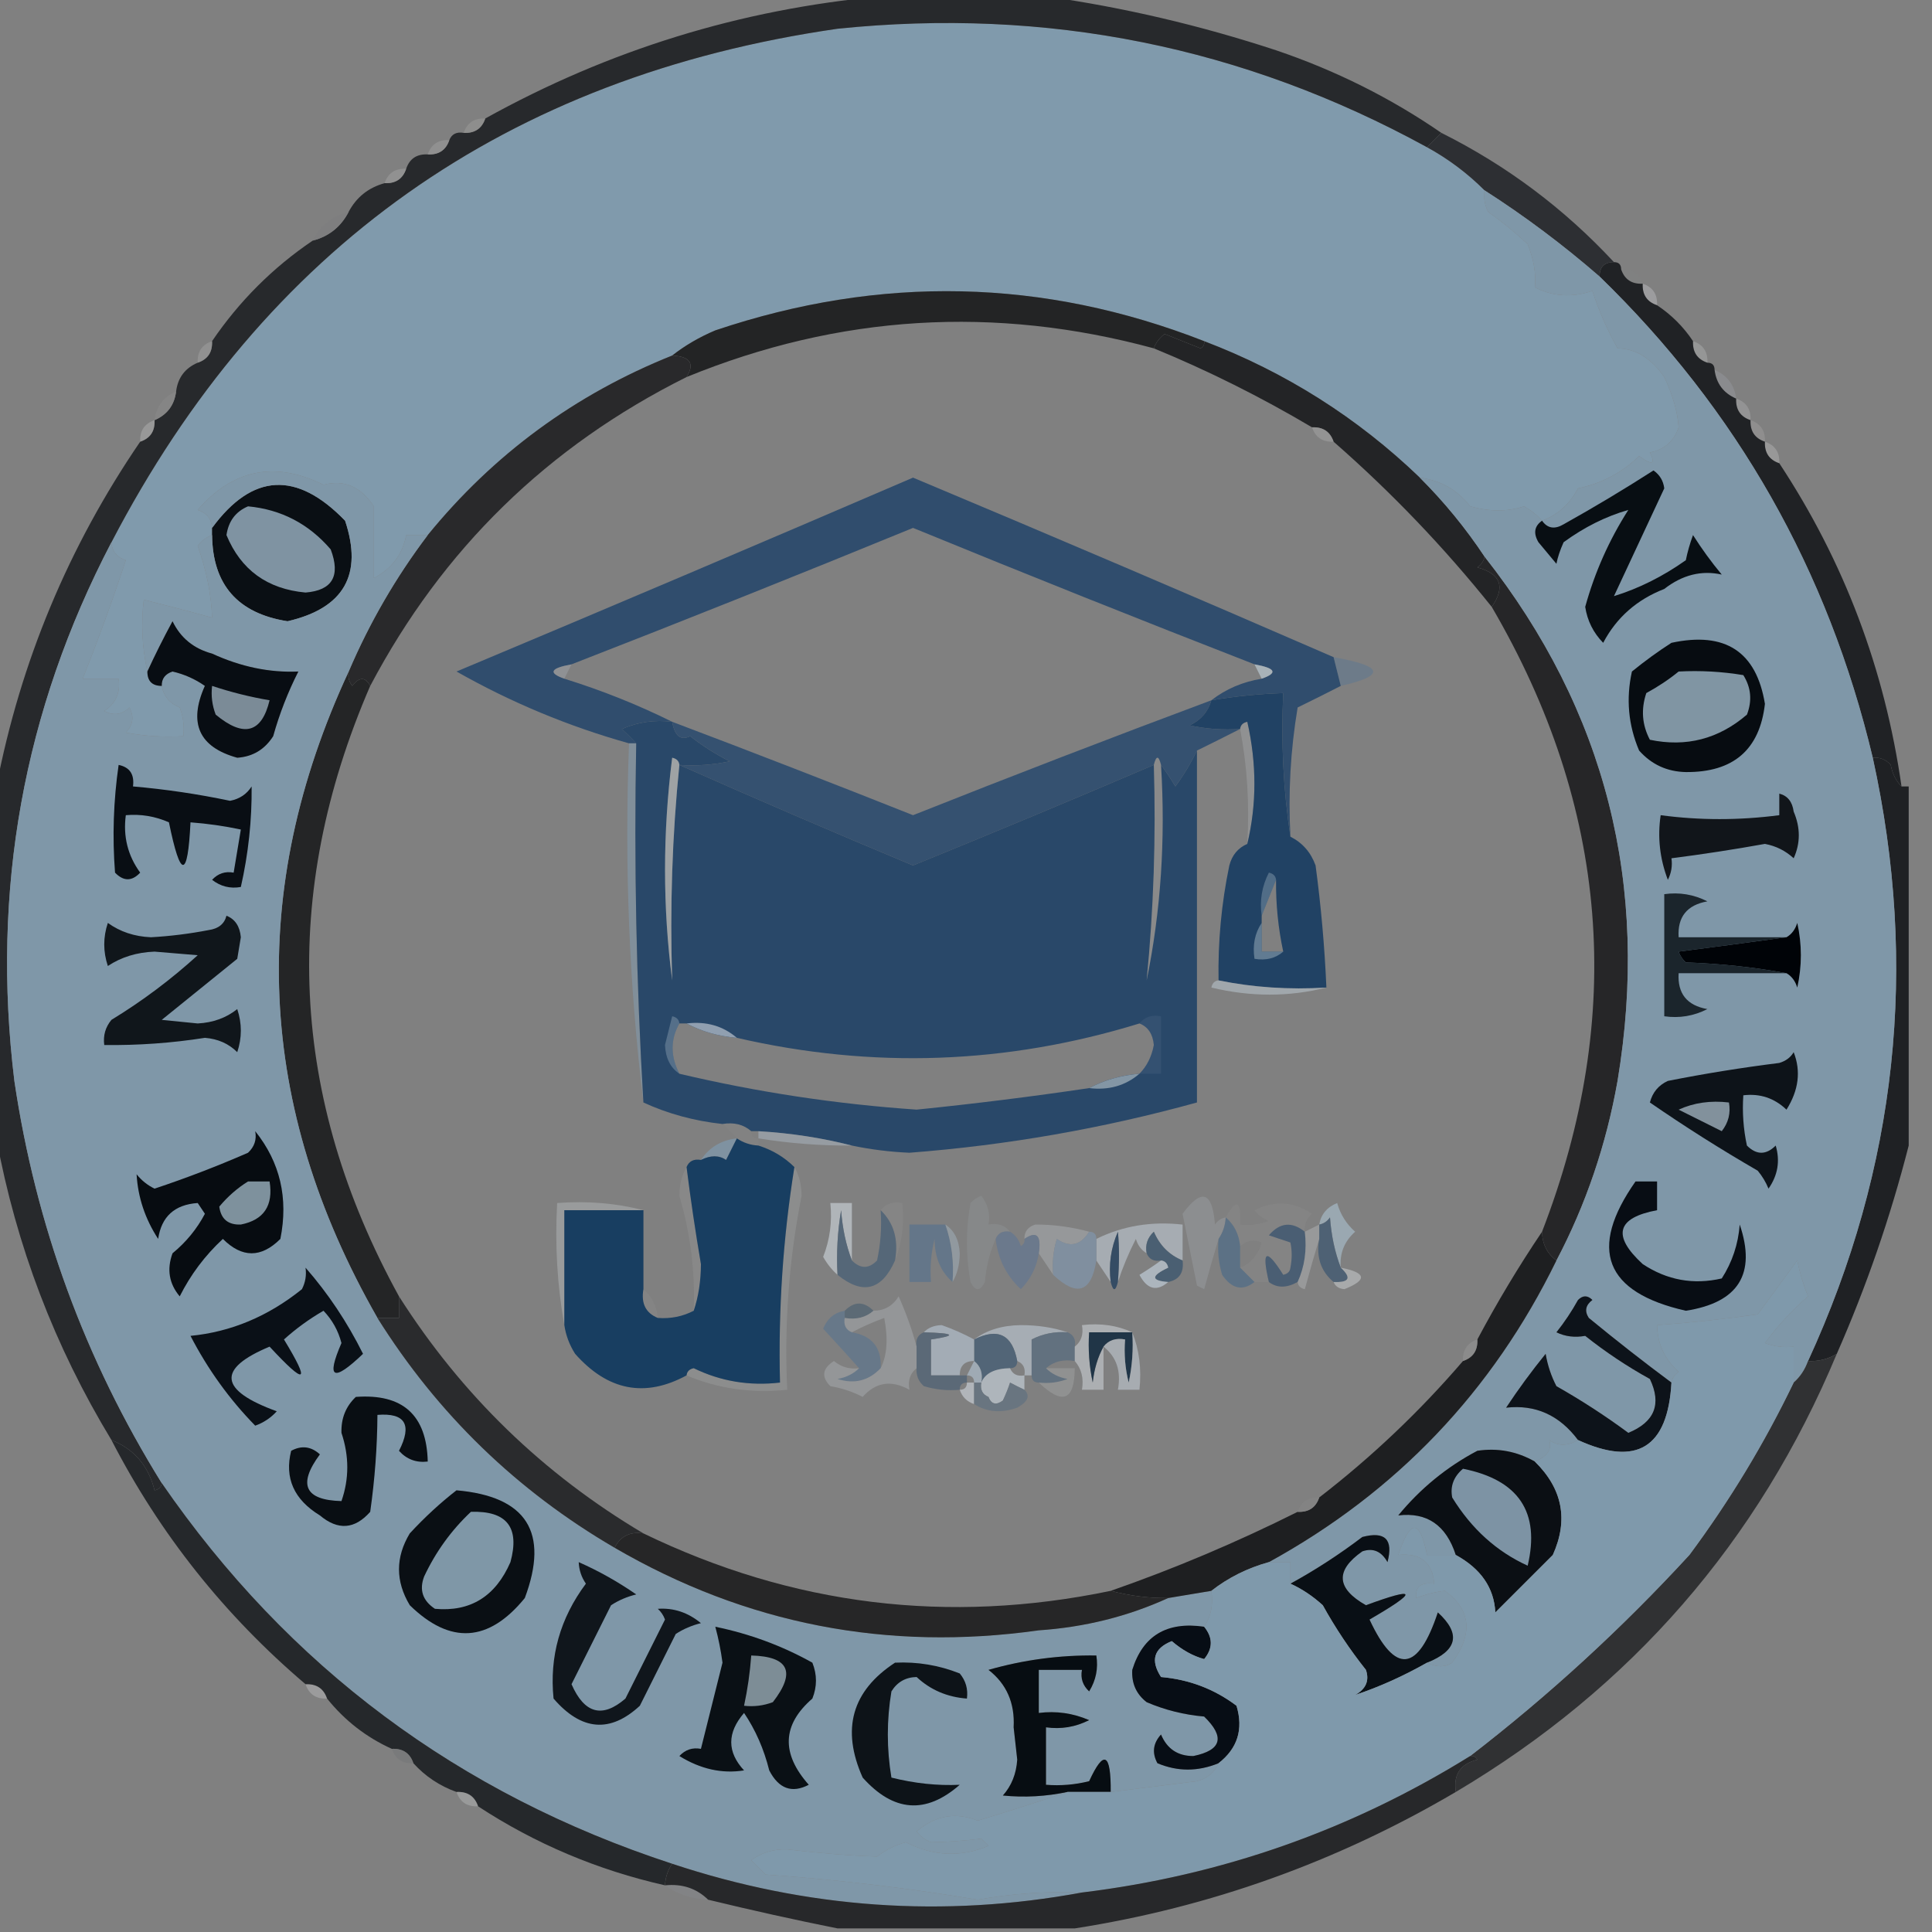 <svg width="50" height="50" viewBox="0 0 50 50" fill="none" xmlns="http://www.w3.org/2000/svg">
<rect x="0" y="0" width="50" height="50" fill="#808080" stroke="none"/>
<g id="favicon 1 1" clip-path="url(#clip0_372_9622)">
<g id="Group">
<path id="Vector" fill-rule="evenodd" clip-rule="evenodd" d="M36.931 3.81C37.48 4.111 37.976 4.482 38.42 4.926C38.392 5.121 38.423 5.307 38.513 5.483C38.877 5.741 39.218 6.02 39.536 6.32C39.695 6.716 39.757 7.088 39.722 7.435C40.188 7.676 40.684 7.707 41.211 7.528C41.376 8.038 41.593 8.533 41.862 9.015C42.333 9.023 42.736 9.271 43.071 9.758C43.291 10.223 43.415 10.657 43.443 11.059C43.323 11.419 43.075 11.636 42.699 11.71C42.855 12.02 42.762 12.051 42.42 11.803C41.981 12.232 41.453 12.511 40.838 12.639C40.624 13.048 40.314 13.327 39.908 13.476C39.783 13.333 39.628 13.209 39.443 13.104C39.018 13.244 38.553 13.244 38.048 13.104C37.719 12.679 37.285 12.431 36.745 12.361C35.132 10.81 33.271 9.633 31.164 8.829C27.007 7.203 22.79 7.11 18.512 8.55C18.098 8.725 17.726 8.942 17.396 9.201C14.882 10.208 12.773 11.757 11.07 13.848C10.884 13.848 10.698 13.848 10.512 13.848C10.419 14.345 10.14 14.717 9.675 14.963C9.675 14.343 9.675 13.724 9.675 13.104C9.333 12.59 8.899 12.404 8.372 12.546C7.116 11.925 6.031 12.142 5.116 13.197C5.35 13.274 5.474 13.429 5.489 13.662C5.489 13.724 5.489 13.786 5.489 13.848C5.342 13.9 5.218 13.993 5.116 14.126C5.343 14.761 5.467 15.38 5.489 15.985C4.922 15.828 4.333 15.674 3.721 15.52C3.647 16.148 3.678 16.767 3.814 17.379C3.814 17.627 3.938 17.751 4.186 17.751C4.233 18.015 4.388 18.201 4.651 18.309C4.743 18.549 4.774 18.797 4.744 19.052C4.244 19.082 3.748 19.052 3.256 18.959C3.445 18.764 3.476 18.547 3.349 18.309C3.154 18.498 2.937 18.529 2.698 18.401C2.997 18.206 3.121 17.928 3.07 17.565C2.76 17.565 2.45 17.565 2.14 17.565C2.541 16.559 2.913 15.537 3.256 14.498C3.022 14.421 2.898 14.266 2.884 14.034C6.851 6.41 13.115 1.98 21.675 0.744C27.097 0.185 32.182 1.207 36.931 3.81Z" fill="#809AAC"/>
</g>
<g id="Group_2">
<path id="Vector_2" fill-rule="evenodd" clip-rule="evenodd" d="M22.791 -0.093C24.218 -0.093 25.644 -0.093 27.07 -0.093C29.071 0.19 31.056 0.654 33.024 1.301C34.566 1.823 35.992 2.536 37.303 3.439C37.179 3.563 37.055 3.687 36.931 3.81C32.182 1.207 27.096 0.185 21.675 0.744C13.114 1.98 6.851 6.41 2.884 14.034C0.607 18.394 -0.23 23.041 0.372 27.974C0.927 31.715 2.199 35.184 4.186 38.383C4.175 38.484 4.113 38.546 4 38.569C3.841 37.935 3.469 37.501 2.884 37.268C1.413 34.842 0.42 32.239 -0.093 29.461C-0.093 26.425 -0.093 23.389 -0.093 20.353C0.533 17.12 1.773 14.146 3.628 11.431C3.889 11.343 4.013 11.158 4 10.874C4.328 10.732 4.514 10.484 4.558 10.13C4.602 9.776 4.788 9.528 5.116 9.387C5.378 9.299 5.502 9.113 5.488 8.829C6.192 7.794 7.06 6.926 8.093 6.227C8.511 6.119 8.821 5.871 9.023 5.483C9.224 5.104 9.534 4.856 9.954 4.74C10.238 4.753 10.424 4.629 10.512 4.368C10.6 4.107 10.786 3.983 11.07 3.996C11.354 4.01 11.54 3.886 11.628 3.625C11.692 3.469 11.816 3.407 12 3.439C12.284 3.452 12.47 3.328 12.558 3.067C15.751 1.294 19.162 0.241 22.791 -0.093Z" fill="#27292C"/>
</g>
<g id="Group_3">
<path id="Vector_3" opacity="0.898" fill-rule="evenodd" clip-rule="evenodd" d="M12.559 3.067C12.471 3.328 12.285 3.452 12.001 3.439C12.088 3.177 12.275 3.053 12.559 3.067Z" fill="#90908F"/>
</g>
<g id="Group_4">
<path id="Vector_4" opacity="0.882" fill-rule="evenodd" clip-rule="evenodd" d="M11.629 3.625C11.54 3.886 11.354 4.01 11.07 3.996C11.158 3.735 11.344 3.611 11.629 3.625Z" fill="#929292"/>
</g>
<g id="Group_5">
<path id="Vector_5" fill-rule="evenodd" clip-rule="evenodd" d="M37.303 3.439C38.993 4.283 40.481 5.398 41.769 6.784C41.52 6.784 41.396 6.908 41.396 7.156C40.453 6.337 39.461 5.593 38.42 4.926C37.976 4.482 37.48 4.111 36.931 3.81C37.055 3.687 37.179 3.563 37.303 3.439Z" fill="#2D2F33"/>
</g>
<g id="Group_6">
<path id="Vector_6" opacity="0.859" fill-rule="evenodd" clip-rule="evenodd" d="M10.512 4.368C10.424 4.629 10.238 4.753 9.954 4.74C10.042 4.478 10.228 4.354 10.512 4.368Z" fill="#949494"/>
</g>
<g id="Group_7">
<path id="Vector_7" opacity="0.941" fill-rule="evenodd" clip-rule="evenodd" d="M9.024 5.483C8.822 5.871 8.512 6.119 8.093 6.227C8.295 5.839 8.605 5.591 9.024 5.483Z" fill="#7D7D7F"/>
</g>
<g id="Group_8">
<path id="Vector_8" opacity="0.01" fill-rule="evenodd" clip-rule="evenodd" d="M41.955 6.97C42.239 6.957 42.425 7.081 42.513 7.342C42.229 7.356 42.043 7.232 41.955 6.97Z" fill="#C7C9CA"/>
</g>
<g id="Group_9">
<path id="Vector_9" fill-rule="evenodd" clip-rule="evenodd" d="M31.164 8.829C31.176 8.91 31.145 8.972 31.071 9.015C30.761 8.891 30.451 8.767 30.14 8.643C30.007 8.744 29.914 8.868 29.861 9.015C25.742 7.897 21.711 8.144 17.768 9.758C17.986 9.411 17.862 9.225 17.396 9.201C17.726 8.942 18.098 8.725 18.512 8.55C22.79 7.11 27.007 7.203 31.164 8.829Z" fill="#232425"/>
</g>
<g id="Group_10">
<path id="Vector_10" opacity="0.812" fill-rule="evenodd" clip-rule="evenodd" d="M42.513 7.342C42.774 7.43 42.898 7.616 42.885 7.9C42.623 7.812 42.499 7.626 42.513 7.342Z" fill="#A2A2A5"/>
</g>
<g id="Group_11">
<path id="Vector_11" opacity="0.847" fill-rule="evenodd" clip-rule="evenodd" d="M43.816 8.829C44.077 8.917 44.201 9.103 44.188 9.387C43.926 9.299 43.802 9.113 43.816 8.829Z" fill="#989A9A"/>
</g>
<g id="Group_12">
<path id="Vector_12" opacity="0.675" fill-rule="evenodd" clip-rule="evenodd" d="M5.488 8.829C5.502 9.113 5.378 9.299 5.116 9.387C5.103 9.103 5.227 8.917 5.488 8.829Z" fill="#999999"/>
</g>
<g id="Group_13">
<path id="Vector_13" opacity="0.804" fill-rule="evenodd" clip-rule="evenodd" d="M44.373 9.573C44.701 9.714 44.887 9.962 44.932 10.316C44.604 10.174 44.418 9.926 44.373 9.573Z" fill="#8D8E91"/>
</g>
<g id="Group_14">
<path id="Vector_14" fill-rule="evenodd" clip-rule="evenodd" d="M31.164 8.829C33.271 9.633 35.132 10.81 36.745 12.361C37.372 12.987 37.931 13.669 38.42 14.405C38.399 14.52 38.337 14.613 38.234 14.684C38.842 14.85 38.966 15.191 38.606 15.706C37.372 14.164 36.008 12.739 34.513 11.431C34.425 11.17 34.239 11.046 33.955 11.059C32.63 10.274 31.265 9.592 29.861 9.015C29.914 8.868 30.007 8.744 30.14 8.643C30.451 8.767 30.761 8.891 31.071 9.015C31.145 8.972 31.176 8.91 31.164 8.829Z" fill="#232426"/>
</g>
<g id="Group_15">
<path id="Vector_15" opacity="0.827" fill-rule="evenodd" clip-rule="evenodd" d="M4.558 10.13C4.514 10.484 4.328 10.732 4 10.874C4.044 10.52 4.23 10.272 4.558 10.13Z" fill="#868686"/>
</g>
<g id="Group_16">
<path id="Vector_16" opacity="0.639" fill-rule="evenodd" clip-rule="evenodd" d="M44.932 10.316C45.193 10.404 45.317 10.59 45.304 10.874C45.042 10.786 44.918 10.6 44.932 10.316Z" fill="#9F9EA0"/>
</g>
<g id="Group_17">
<path id="Vector_17" opacity="0.541" fill-rule="evenodd" clip-rule="evenodd" d="M4 10.874C4.014 11.158 3.89 11.343 3.628 11.431C3.614 11.148 3.738 10.962 4 10.874Z" fill="#ACACAC"/>
</g>
<g id="Group_18">
<path id="Vector_18" opacity="0.682" fill-rule="evenodd" clip-rule="evenodd" d="M33.955 11.059C34.239 11.046 34.425 11.17 34.513 11.431C34.229 11.445 34.043 11.321 33.955 11.059Z" fill="#9C9C9C"/>
</g>
<g id="Group_19">
<path id="Vector_19" opacity="0.671" fill-rule="evenodd" clip-rule="evenodd" d="M45.304 10.874C45.565 10.962 45.689 11.148 45.676 11.431C45.414 11.343 45.29 11.158 45.304 10.874Z" fill="#969595"/>
</g>
<g id="Group_20">
<path id="Vector_20" opacity="0.537" fill-rule="evenodd" clip-rule="evenodd" d="M45.676 11.431C45.937 11.519 46.062 11.705 46.048 11.989C45.786 11.901 45.662 11.715 45.676 11.431Z" fill="#ADADAD"/>
</g>
<g id="Group_21">
<path id="Vector_21" fill-rule="evenodd" clip-rule="evenodd" d="M17.396 9.201C17.862 9.225 17.986 9.411 17.768 9.758C14.176 11.55 11.447 14.214 9.582 17.751C9.454 17.514 9.299 17.514 9.117 17.751C9.03 17.64 8.999 17.517 9.024 17.379C9.563 16.116 10.245 14.939 11.07 13.848C12.773 11.757 14.882 10.208 17.396 9.201Z" fill="#29292B"/>
</g>
<g id="Group_22">
<path id="Vector_22" fill-rule="evenodd" clip-rule="evenodd" d="M5.489 13.848C5.489 13.786 5.489 13.724 5.489 13.662C6.531 12.243 7.678 12.181 8.931 13.476C9.397 14.873 8.901 15.74 7.442 16.078C6.154 15.876 5.502 15.132 5.489 13.848Z" fill="#0A0F14"/>
</g>
<g id="Group_23">
<path id="Vector_23" fill-rule="evenodd" clip-rule="evenodd" d="M6.419 13.104C7.277 13.185 7.99 13.556 8.559 14.219C8.818 14.907 8.601 15.279 7.907 15.335C6.916 15.244 6.234 14.748 5.861 13.848C5.914 13.486 6.1 13.239 6.419 13.104Z" fill="#7F93A2"/>
</g>
<g id="Group_24">
<path id="Vector_24" fill-rule="evenodd" clip-rule="evenodd" d="M41.769 6.784C41.893 6.784 41.955 6.846 41.955 6.97C42.043 7.232 42.229 7.356 42.513 7.342C42.499 7.626 42.623 7.812 42.885 7.9C43.257 8.147 43.567 8.457 43.815 8.829C43.802 9.113 43.926 9.299 44.187 9.387C44.311 9.387 44.373 9.449 44.373 9.573C44.418 9.927 44.604 10.174 44.931 10.316C44.918 10.6 45.042 10.786 45.304 10.874C45.29 11.158 45.414 11.343 45.676 11.431C45.662 11.715 45.786 11.901 46.048 11.989C47.721 14.524 48.776 17.312 49.211 20.353C49.068 20.211 48.975 20.026 48.932 19.796C48.807 19.656 48.652 19.594 48.467 19.61C47.312 14.761 44.956 10.61 41.397 7.156C41.397 6.908 41.521 6.784 41.769 6.784Z" fill="#202225"/>
</g>
<g id="Group_25">
<path id="Vector_25" fill-rule="evenodd" clip-rule="evenodd" d="M34.513 17.007C35.815 17.237 35.877 17.485 34.699 17.751C34.637 17.503 34.575 17.255 34.513 17.007Z" fill="#6D7B89"/>
</g>
<g id="Group_26">
<path id="Vector_26" fill-rule="evenodd" clip-rule="evenodd" d="M34.513 17.007C34.575 17.255 34.637 17.503 34.699 17.751C34.346 17.933 33.974 18.119 33.583 18.309C33.397 19.417 33.335 20.532 33.397 21.654C33.212 20.45 33.15 19.211 33.21 17.937C32.585 17.958 31.965 18.02 31.35 18.123C31.724 17.832 32.158 17.646 32.652 17.565C33.079 17.416 33.017 17.292 32.466 17.193C29.514 16.044 26.568 14.867 23.629 13.662C20.688 14.868 17.742 16.045 14.791 17.193C14.241 17.292 14.179 17.416 14.605 17.565C15.577 17.867 16.507 18.239 17.396 18.68C16.945 18.623 16.511 18.685 16.094 18.866C16.232 18.993 16.356 19.117 16.466 19.238C16.404 19.238 16.342 19.238 16.28 19.238C14.716 18.8 13.228 18.18 11.815 17.379C15.761 15.724 19.7 14.051 23.629 12.361C27.281 13.892 30.909 15.441 34.513 17.007Z" fill="#304D6D"/>
</g>
<g id="Group_27">
<path id="Vector_27" opacity="0.212" fill-rule="evenodd" clip-rule="evenodd" d="M14.791 17.193C14.729 17.317 14.667 17.441 14.605 17.565C14.178 17.416 14.24 17.292 14.791 17.193Z" fill="#C6D3DD"/>
</g>
<g id="Group_28">
<path id="Vector_28" opacity="0.6" fill-rule="evenodd" clip-rule="evenodd" d="M32.466 17.193C33.017 17.292 33.078 17.416 32.652 17.565C32.59 17.441 32.528 17.317 32.466 17.193Z" fill="#C3D3DD"/>
</g>
<g id="Group_29">
<path id="Vector_29" fill-rule="evenodd" clip-rule="evenodd" d="M38.42 14.405C41.556 18.391 42.704 22.914 41.862 27.974C41.57 29.625 41.042 31.174 40.281 32.621C40.038 32.441 39.913 32.193 39.908 31.877C42.072 26.282 41.638 20.892 38.606 15.706C38.966 15.191 38.842 14.85 38.234 14.684C38.337 14.613 38.399 14.52 38.42 14.405Z" fill="#262628"/>
</g>
<g id="Group_30">
<path id="Vector_30" opacity="0.147" fill-rule="evenodd" clip-rule="evenodd" d="M32.094 18.866C32.105 18.765 32.167 18.703 32.28 18.68C32.525 19.762 32.525 20.815 32.28 21.84C32.34 20.813 32.278 19.822 32.094 18.866Z" fill="#F3F4FC"/>
</g>
<g id="Group_31">
<path id="Vector_31" fill-rule="evenodd" clip-rule="evenodd" d="M9.023 17.379C8.999 17.517 9.03 17.64 9.116 17.751C9.298 17.514 9.453 17.514 9.581 17.751C7.249 23.137 7.497 28.403 10.326 33.55C10.326 33.736 10.326 33.922 10.326 34.108C10.14 34.108 9.954 34.108 9.768 34.108C6.635 28.631 6.387 23.055 9.023 17.379Z" fill="#242526"/>
</g>
<g id="Group_32">
<path id="Vector_32" fill-rule="evenodd" clip-rule="evenodd" d="M31.35 18.123C31.269 18.415 31.082 18.632 30.792 18.773C31.221 18.866 31.656 18.896 32.094 18.866C31.736 19.049 31.364 19.235 30.978 19.424C30.828 19.738 30.642 20.047 30.42 20.353C30.294 20.148 30.17 19.962 30.047 19.796C29.986 19.548 29.923 19.548 29.861 19.796C27.797 20.68 25.719 21.547 23.629 22.398C21.586 21.547 19.57 20.679 17.582 19.796C18.02 19.826 18.455 19.795 18.884 19.703C18.522 19.52 18.181 19.303 17.861 19.052C17.618 19.173 17.463 19.049 17.396 18.68C19.479 19.467 21.556 20.273 23.629 21.097C26.196 20.077 28.77 19.086 31.35 18.123Z" fill="#355170"/>
</g>
<g id="Group_33">
<path id="Vector_33" fill-rule="evenodd" clip-rule="evenodd" d="M48.467 19.61C48.652 19.594 48.807 19.656 48.932 19.796C48.975 20.025 49.068 20.211 49.211 20.353C49.273 20.353 49.335 20.353 49.397 20.353C49.397 23.451 49.397 26.549 49.397 29.647C48.925 31.494 48.305 33.291 47.536 35.037C47.311 35.174 47.063 35.236 46.792 35.223C49.097 30.21 49.655 25.005 48.467 19.61Z" fill="#1F2124"/>
</g>
<g id="Group_34">
<path id="Vector_34" fill-rule="evenodd" clip-rule="evenodd" d="M11.07 13.848C10.245 14.939 9.563 16.116 9.024 17.379C6.387 23.055 6.636 28.631 9.768 34.108C11.327 36.595 13.374 38.578 15.907 40.056C19.307 42.033 22.965 42.745 26.884 42.193C28.073 42.112 29.19 41.833 30.233 41.357C30.605 41.295 30.978 41.233 31.35 41.171C31.403 41.527 31.341 41.837 31.164 42.1C30.197 41.959 29.577 42.331 29.303 43.216C29.283 43.564 29.407 43.843 29.675 44.052C30.149 44.255 30.645 44.379 31.164 44.424C31.71 44.955 31.617 45.295 30.885 45.446C30.482 45.447 30.203 45.261 30.047 44.889C29.84 45.116 29.809 45.364 29.954 45.632C30.475 45.851 31.002 45.851 31.536 45.632C31.432 45.872 31.246 46.027 30.978 46.097C30.232 46.19 29.487 46.283 28.745 46.376C28.753 45.363 28.567 45.27 28.187 46.097C27.82 46.189 27.448 46.22 27.071 46.19C27.071 45.694 27.071 45.198 27.071 44.703C27.462 44.758 27.834 44.696 28.187 44.517C27.77 44.336 27.335 44.274 26.884 44.331C26.884 43.959 26.884 43.587 26.884 43.216C27.257 43.216 27.629 43.216 28.001 43.216C27.96 43.434 28.022 43.62 28.187 43.773C28.364 43.486 28.426 43.176 28.373 42.844C27.424 42.831 26.494 42.955 25.582 43.216C26.05 43.579 26.268 44.075 26.233 44.703C26.264 44.981 26.295 45.26 26.326 45.539C26.302 45.907 26.178 46.217 25.954 46.468C26.514 46.524 27.072 46.493 27.629 46.376C26.87 46.631 26.095 46.879 25.303 47.119C24.732 46.89 24.205 46.983 23.722 47.398C23.819 47.526 23.943 47.619 24.094 47.677C24.502 47.671 24.936 47.64 25.396 47.584C25.458 47.645 25.52 47.708 25.582 47.77C24.868 48.072 24.155 48.041 23.442 47.677C23.169 47.752 22.921 47.876 22.698 48.048C21.993 48.024 21.218 47.962 20.373 47.862C20.021 47.851 19.711 47.944 19.442 48.141C19.567 48.265 19.69 48.389 19.814 48.513C21.656 48.643 23.485 48.86 25.303 49.164C26.195 49.004 27.094 48.942 28.001 48.978C24.42 49.64 20.885 49.392 17.396 48.234C11.869 46.427 7.466 43.143 4.186 38.383C2.199 35.184 0.927 31.715 0.372 27.974C-0.23 23.041 0.607 18.394 2.884 14.034C2.898 14.266 3.022 14.421 3.256 14.498C2.913 15.537 2.541 16.559 2.14 17.565C2.45 17.565 2.76 17.565 3.07 17.565C3.121 17.928 2.997 18.206 2.698 18.401C2.937 18.529 3.154 18.498 3.349 18.308C3.476 18.547 3.445 18.764 3.256 18.959C3.748 19.052 4.244 19.082 4.744 19.052C4.773 18.797 4.742 18.549 4.651 18.308C4.388 18.201 4.233 18.015 4.186 17.751C4.181 17.566 4.274 17.442 4.465 17.379C4.769 17.449 5.049 17.573 5.302 17.751C4.871 18.717 5.15 19.336 6.14 19.61C6.54 19.583 6.85 19.397 7.07 19.052C7.232 18.473 7.449 17.915 7.721 17.379C6.977 17.412 6.232 17.257 5.489 16.915C5.013 16.787 4.672 16.508 4.465 16.078C4.228 16.516 4.011 16.95 3.814 17.379C3.678 16.767 3.647 16.148 3.721 15.52C4.333 15.674 4.922 15.828 5.489 15.985C5.467 15.38 5.343 14.761 5.116 14.126C5.218 13.993 5.342 13.9 5.489 13.848C5.502 15.132 6.153 15.876 7.442 16.078C8.901 15.74 9.397 14.873 8.931 13.476C7.678 12.181 6.531 12.243 5.489 13.662C5.474 13.429 5.35 13.274 5.116 13.197C6.031 12.142 7.116 11.925 8.372 12.546C8.899 12.404 9.333 12.59 9.675 13.104C9.675 13.724 9.675 14.343 9.675 14.963C10.14 14.717 10.419 14.345 10.512 13.848C10.698 13.848 10.884 13.848 11.07 13.848Z" fill="#7F97A8"/>
</g>
<g id="Group_35">
<path id="Vector_35" fill-rule="evenodd" clip-rule="evenodd" d="M3.07 19.796C3.358 19.855 3.482 20.041 3.442 20.353C4.285 20.426 5.122 20.55 5.954 20.725C6.2 20.677 6.386 20.553 6.512 20.353C6.521 21.227 6.428 22.094 6.233 22.955C5.958 23.004 5.71 22.942 5.489 22.77C5.642 22.605 5.828 22.543 6.047 22.584C6.109 22.212 6.171 21.84 6.233 21.468C5.804 21.377 5.37 21.315 4.93 21.282C4.859 22.751 4.672 22.751 4.372 21.282C4.017 21.125 3.645 21.063 3.256 21.097C3.183 21.648 3.307 22.143 3.628 22.584C3.414 22.812 3.197 22.812 2.977 22.584C2.905 21.652 2.936 20.723 3.07 19.796Z" fill="#090E14"/>
</g>
<g id="Group_36">
<path id="Vector_36" fill-rule="evenodd" clip-rule="evenodd" d="M4.186 17.751C3.938 17.751 3.814 17.627 3.814 17.379C4.011 16.95 4.228 16.517 4.465 16.078C4.672 16.508 5.013 16.787 5.488 16.915C6.232 17.257 6.976 17.412 7.721 17.379C7.449 17.915 7.232 18.473 7.07 19.052C6.85 19.397 6.54 19.583 6.14 19.61C5.15 19.336 4.87 18.717 5.302 17.751C5.048 17.573 4.769 17.449 4.465 17.379C4.274 17.442 4.181 17.566 4.186 17.751Z" fill="#080D13"/>
</g>
<g id="Group_37">
<path id="Vector_37" fill-rule="evenodd" clip-rule="evenodd" d="M5.489 17.751C5.975 17.913 6.471 18.037 6.977 18.123C6.773 18.973 6.307 19.096 5.582 18.494C5.49 18.254 5.459 18.006 5.489 17.751Z" fill="#7B8B97"/>
</g>
<g id="Group_38">
<path id="Vector_38" opacity="0.714" fill-rule="evenodd" clip-rule="evenodd" d="M16.279 19.238C16.341 19.238 16.403 19.238 16.465 19.238C16.406 22.35 16.468 25.448 16.651 28.532C16.282 25.502 16.158 22.404 16.279 19.238Z" fill="#8195A4"/>
</g>
<g id="Group_39">
<path id="Vector_39" fill-rule="evenodd" clip-rule="evenodd" d="M33.396 21.654C33.708 21.811 33.925 22.059 34.047 22.398C34.188 23.448 34.281 24.501 34.327 25.558C33.36 25.617 32.43 25.555 31.536 25.372C31.518 24.37 31.611 23.379 31.815 22.398C31.885 22.13 32.04 21.944 32.28 21.84C32.525 20.815 32.525 19.762 32.28 18.68C32.167 18.703 32.105 18.765 32.094 18.866C31.655 18.896 31.221 18.866 30.791 18.773C31.082 18.632 31.268 18.415 31.35 18.123C31.965 18.02 32.585 17.958 33.21 17.937C33.15 19.211 33.212 20.45 33.396 21.654ZM33.024 22.77C33.017 23.398 33.079 24.017 33.21 24.628C33.024 24.628 32.838 24.628 32.652 24.628C32.652 24.38 32.652 24.133 32.652 23.885C32.652 23.823 32.652 23.761 32.652 23.699C32.776 23.389 32.9 23.079 33.024 22.77Z" fill="#214264"/>
</g>
<g id="Group_40">
<path id="Vector_40" opacity="0.51" fill-rule="evenodd" clip-rule="evenodd" d="M32.652 23.885C32.652 24.133 32.652 24.381 32.652 24.628C32.838 24.628 33.024 24.628 33.21 24.628C33.011 24.802 32.764 24.864 32.466 24.814C32.413 24.458 32.475 24.148 32.652 23.885Z" fill="#A0B2BF"/>
</g>
<g id="Group_41">
<path id="Vector_41" opacity="0.259" fill-rule="evenodd" clip-rule="evenodd" d="M33.024 22.77C32.9 23.079 32.776 23.389 32.652 23.699C32.596 23.308 32.658 22.936 32.838 22.584C32.951 22.607 33.013 22.669 33.024 22.77Z" fill="#DFE8EE"/>
</g>
<g id="Group_42">
<path id="Vector_42" fill-rule="evenodd" clip-rule="evenodd" d="M5.861 23.699C6.083 23.786 6.207 23.972 6.233 24.256C6.202 24.442 6.171 24.628 6.14 24.814C5.489 25.341 4.838 25.867 4.186 26.394C4.496 26.425 4.807 26.456 5.117 26.487C5.515 26.466 5.856 26.342 6.14 26.115C6.264 26.487 6.264 26.859 6.14 27.23C5.92 27.01 5.641 26.886 5.303 26.859C4.439 26.995 3.571 27.056 2.698 27.045C2.666 26.799 2.728 26.582 2.884 26.394C3.681 25.908 4.425 25.35 5.117 24.721C4.745 24.69 4.372 24.659 4 24.628C3.542 24.645 3.139 24.769 2.791 25C2.667 24.628 2.667 24.256 2.791 23.885C3.107 24.114 3.479 24.238 3.907 24.256C4.408 24.228 4.904 24.166 5.396 24.071C5.652 24.036 5.807 23.912 5.861 23.699Z" fill="#10161B"/>
</g>
<g id="Group_43">
<path id="Vector_43" opacity="0.49" fill-rule="evenodd" clip-rule="evenodd" d="M31.536 25.372C32.43 25.555 33.36 25.617 34.326 25.558C33.363 25.802 32.37 25.802 31.35 25.558C31.373 25.445 31.435 25.383 31.536 25.372Z" fill="#C2D0DA"/>
</g>
<g id="Group_44">
<path id="Vector_44" fill-rule="evenodd" clip-rule="evenodd" d="M17.396 18.68C17.462 19.049 17.617 19.173 17.861 19.052C18.18 19.303 18.521 19.52 18.884 19.703C18.454 19.795 18.02 19.826 17.582 19.796C17.57 19.695 17.509 19.633 17.396 19.61C17.149 21.56 17.149 23.481 17.396 25.372C21.492 26.589 25.585 26.589 29.675 25.372C30.042 23.585 30.166 21.727 30.047 19.796C30.17 19.962 30.294 20.148 30.419 20.353C30.642 20.047 30.828 19.738 30.977 19.424C30.977 22.46 30.977 25.496 30.977 28.532C28.543 29.205 26.062 29.639 23.535 29.833C23.03 29.811 22.534 29.749 22.047 29.647C21.277 29.449 20.471 29.325 19.628 29.275C19.566 29.275 19.504 29.275 19.442 29.275C19.244 29.102 18.995 29.039 18.698 29.089C17.967 29.01 17.285 28.824 16.651 28.532C16.468 25.448 16.406 22.35 16.465 19.238C16.355 19.117 16.231 18.993 16.093 18.866C16.511 18.685 16.945 18.623 17.396 18.68ZM17.582 26.487C17.644 26.487 17.706 26.487 17.768 26.487C18.158 26.694 18.592 26.818 19.07 26.859C22.58 27.669 26.053 27.545 29.489 26.487C29.711 26.574 29.835 26.76 29.861 27.045C29.805 27.345 29.681 27.593 29.489 27.788C29.011 27.829 28.577 27.953 28.187 28.16C26.704 28.38 25.216 28.566 23.721 28.717C21.647 28.575 19.601 28.266 17.582 27.788C17.348 27.334 17.348 26.901 17.582 26.487ZM17.582 19.796C19.57 20.679 21.585 21.546 23.628 22.398C25.719 21.547 27.797 20.68 29.861 19.796C29.918 21.669 29.856 23.528 29.675 25.372C25.585 26.589 21.492 26.589 17.396 25.372C17.335 23.479 17.397 21.621 17.582 19.796Z" fill="#294869"/>
</g>
<g id="Group_45">
<path id="Vector_45" fill-rule="evenodd" clip-rule="evenodd" d="M17.768 26.487C18.276 26.426 18.71 26.55 19.07 26.859C18.593 26.818 18.159 26.694 17.768 26.487Z" fill="#909FB0"/>
</g>
<g id="Group_46">
<path id="Vector_46" opacity="0.356" fill-rule="evenodd" clip-rule="evenodd" d="M17.582 19.796C17.397 21.621 17.335 23.479 17.396 25.372C17.15 23.481 17.15 21.56 17.396 19.61C17.509 19.633 17.571 19.695 17.582 19.796Z" fill="#D7E0E8"/>
</g>
<g id="Group_47">
<path id="Vector_47" opacity="0.08" fill-rule="evenodd" clip-rule="evenodd" d="M30.047 19.796C30.167 21.727 30.043 23.585 29.675 25.372C29.857 23.528 29.919 21.669 29.861 19.796C29.923 19.548 29.985 19.548 30.047 19.796Z" fill="#FBFCFD"/>
</g>
<g id="Group_48">
<path id="Vector_48" opacity="0.057" fill-rule="evenodd" clip-rule="evenodd" d="M29.489 26.487C29.621 26.319 29.807 26.257 30.047 26.301C30.047 26.797 30.047 27.292 30.047 27.788C29.861 27.788 29.675 27.788 29.489 27.788C29.681 27.593 29.805 27.345 29.861 27.045C29.835 26.76 29.711 26.574 29.489 26.487Z" fill="#EDF2F6"/>
</g>
<g id="Group_49">
<path id="Vector_49" fill-rule="evenodd" clip-rule="evenodd" d="M38.42 4.926C39.462 5.593 40.454 6.337 41.397 7.156C44.956 10.61 47.312 14.761 48.467 19.61C49.655 25.005 49.097 30.21 46.792 35.223C46.712 35.448 46.588 35.634 46.42 35.781C46.42 35.471 46.42 35.161 46.42 34.851C46.165 34.88 45.916 34.849 45.676 34.758C46.003 34.316 46.375 33.913 46.792 33.55C46.671 33.25 46.578 32.94 46.513 32.621C46.172 33.086 45.831 33.55 45.49 34.015C44.624 34.139 43.755 34.231 42.885 34.294C42.894 34.777 43.08 35.18 43.443 35.502C43.34 35.573 43.278 35.666 43.257 35.781C42.54 35.249 41.827 34.691 41.118 34.108C41.003 33.931 41.034 33.777 41.211 33.643C41.087 33.519 40.963 33.519 40.839 33.643C40.676 33.938 40.49 34.217 40.281 34.48C40.507 34.59 40.755 34.621 41.025 34.572C41.551 34.99 42.109 35.362 42.699 35.688C43.008 36.338 42.822 36.802 42.141 37.082C41.546 36.642 40.926 36.24 40.281 35.874C40.145 35.614 40.052 35.335 40.001 35.037C39.638 35.485 39.296 35.95 38.978 36.431C39.738 36.345 40.358 36.624 40.839 37.268C40.571 37.428 40.322 37.428 40.094 37.268C40.171 37.506 40.047 37.692 39.722 37.825C39.255 37.56 38.759 37.467 38.234 37.547C37.444 37.963 36.761 38.521 36.187 39.219C36.931 39.13 37.427 39.471 37.676 40.242C37.428 40.242 37.179 40.242 36.931 40.242C36.745 39.306 36.496 39.306 36.187 40.242C36.762 40.185 37.072 40.433 37.118 40.985C36.772 40.943 36.617 41.067 36.652 41.357C36.913 41.255 37.161 41.193 37.397 41.171C38.067 41.66 38.129 42.279 37.583 43.03C37.399 43.154 37.182 43.154 36.931 43.03C37.722 42.715 37.815 42.281 37.211 41.729C36.697 43.279 36.108 43.341 35.443 41.914C36.714 41.177 36.683 41.053 35.35 41.543C34.583 41.109 34.552 40.644 35.257 40.149C35.535 40.054 35.752 40.147 35.908 40.428C36.063 39.839 35.846 39.622 35.257 39.777C34.663 40.228 34.043 40.631 33.397 40.985C33.397 40.799 33.397 40.613 33.397 40.428C33.211 40.428 33.024 40.428 32.838 40.428C36.144 38.612 38.625 36.01 40.281 32.621C41.042 31.174 41.57 29.625 41.862 27.974C42.704 22.914 41.556 18.391 38.42 14.405C37.931 13.669 37.373 12.987 36.745 12.361C37.285 12.431 37.719 12.679 38.048 13.104C38.553 13.244 39.018 13.244 39.443 13.104C39.628 13.209 39.783 13.333 39.908 13.476C40.314 13.327 40.624 13.048 40.839 12.639C41.454 12.511 41.981 12.232 42.42 11.803C42.762 12.051 42.855 12.02 42.699 11.71C43.075 11.636 43.323 11.419 43.443 11.059C43.415 10.657 43.291 10.223 43.071 9.758C42.736 9.271 42.333 9.023 41.862 9.015C41.593 8.533 41.376 8.038 41.211 7.528C40.685 7.707 40.188 7.676 39.722 7.435C39.757 7.088 39.695 6.716 39.536 6.32C39.218 6.02 38.877 5.741 38.513 5.483C38.423 5.307 38.392 5.121 38.42 4.926Z" fill="#7F97A8"/>
</g>
<g id="Group_50">
<path id="Vector_50" fill-rule="evenodd" clip-rule="evenodd" d="M46.234 24.256C45.331 24.38 44.401 24.504 43.443 24.628C43.482 24.737 43.544 24.83 43.629 24.907C44.532 24.939 45.4 25.032 46.234 25.186C45.303 25.186 44.373 25.186 43.443 25.186C43.41 25.712 43.658 26.022 44.187 26.115C43.834 26.295 43.462 26.357 43.071 26.301C43.071 25.248 43.071 24.195 43.071 23.141C43.462 23.086 43.834 23.148 44.187 23.327C43.658 23.421 43.41 23.731 43.443 24.256C44.373 24.256 45.303 24.256 46.234 24.256Z" fill="#1B252C"/>
</g>
<g id="Group_51">
<path id="Vector_51" fill-rule="evenodd" clip-rule="evenodd" d="M46.234 25.186C45.4 25.032 44.532 24.939 43.629 24.907C43.544 24.83 43.482 24.737 43.443 24.628C44.401 24.504 45.331 24.38 46.234 24.256C46.368 24.179 46.461 24.055 46.513 23.885C46.637 24.442 46.637 25 46.513 25.558C46.461 25.387 46.368 25.264 46.234 25.186Z" fill="#000307"/>
</g>
<g id="Group_52">
<path id="Vector_52" fill-rule="evenodd" clip-rule="evenodd" d="M46.048 20.539C46.261 20.593 46.386 20.748 46.42 21.004C46.597 21.419 46.597 21.822 46.42 22.212C46.211 22.018 45.963 21.894 45.676 21.84C44.871 21.985 44.064 22.109 43.257 22.212C43.285 22.407 43.254 22.593 43.164 22.77C42.955 22.223 42.893 21.665 42.978 21.097C43.987 21.232 45.01 21.232 46.048 21.097C46.048 20.911 46.048 20.725 46.048 20.539Z" fill="#11151A"/>
</g>
<g id="Group_53">
<path id="Vector_53" fill-rule="evenodd" clip-rule="evenodd" d="M43.257 16.636C44.648 16.336 45.455 16.863 45.676 18.216C45.541 19.403 44.859 19.991 43.629 19.981C43.144 19.971 42.74 19.785 42.42 19.424C42.14 18.766 42.078 18.084 42.234 17.379C42.571 17.105 42.912 16.857 43.257 16.636Z" fill="#070C11"/>
</g>
<g id="Group_54">
<path id="Vector_54" fill-rule="evenodd" clip-rule="evenodd" d="M43.443 17.379C44.005 17.349 44.563 17.38 45.117 17.472C45.318 17.793 45.349 18.134 45.211 18.494C44.477 19.125 43.639 19.342 42.699 19.145C42.496 18.761 42.465 18.359 42.606 17.937C42.913 17.77 43.192 17.584 43.443 17.379Z" fill="#8095A3"/>
</g>
<g id="Group_55">
<path id="Vector_55" fill-rule="evenodd" clip-rule="evenodd" d="M39.908 13.476C40.048 13.675 40.234 13.706 40.466 13.569C41.257 13.127 42.032 12.663 42.792 12.175C42.954 12.288 43.047 12.443 43.071 12.639C42.635 13.572 42.201 14.501 41.769 15.428C42.414 15.229 43.034 14.919 43.629 14.498C43.672 14.287 43.733 14.07 43.815 13.848C44.041 14.205 44.289 14.546 44.559 14.87C44.036 14.753 43.54 14.877 43.071 15.242C42.363 15.517 41.835 15.981 41.49 16.636C41.236 16.377 41.081 16.067 41.025 15.706C41.271 14.813 41.643 13.977 42.141 13.197C41.558 13.364 41 13.643 40.466 14.033C40.374 14.239 40.312 14.424 40.28 14.591C40.125 14.405 39.97 14.219 39.815 14.033C39.678 13.801 39.709 13.615 39.908 13.476Z" fill="#080E13"/>
</g>
<g id="Group_56">
<path id="Vector_56" opacity="0.243" fill-rule="evenodd" clip-rule="evenodd" d="M17.582 26.487C17.348 26.901 17.348 27.334 17.582 27.788C17.35 27.633 17.226 27.385 17.21 27.045C17.272 26.797 17.334 26.549 17.396 26.301C17.509 26.324 17.571 26.386 17.582 26.487Z" fill="#E0EAEF"/>
</g>
<g id="Group_57">
<path id="Vector_57" fill-rule="evenodd" clip-rule="evenodd" d="M29.489 27.788C29.129 28.097 28.695 28.221 28.187 28.16C28.578 27.953 29.012 27.829 29.489 27.788Z" fill="#8396A5"/>
</g>
<g id="Group_58">
<path id="Vector_58" fill-rule="evenodd" clip-rule="evenodd" d="M46.42 27.23C46.612 27.72 46.55 28.216 46.234 28.718C45.921 28.419 45.549 28.295 45.117 28.346C45.087 28.784 45.118 29.218 45.21 29.647C45.458 29.895 45.707 29.895 45.955 29.647C46.073 30.044 46.011 30.415 45.769 30.762C45.699 30.592 45.606 30.437 45.489 30.297C44.534 29.745 43.604 29.157 42.699 28.532C42.767 28.271 42.922 28.085 43.164 27.974C44.118 27.785 45.08 27.63 46.048 27.509C46.218 27.458 46.342 27.365 46.42 27.23Z" fill="#0D1319"/>
</g>
<g id="Group_59">
<path id="Vector_59" fill-rule="evenodd" clip-rule="evenodd" d="M43.443 28.718C43.835 28.538 44.269 28.476 44.745 28.532C44.794 28.806 44.732 29.054 44.559 29.275C44.182 29.087 43.81 28.901 43.443 28.718Z" fill="#82919C"/>
</g>
<g id="Group_60">
<path id="Vector_60" opacity="0.024" fill-rule="evenodd" clip-rule="evenodd" d="M18.698 29.089C18.996 29.04 19.244 29.102 19.442 29.275C19.442 29.399 19.504 29.461 19.628 29.461C19.628 29.523 19.628 29.585 19.628 29.647C19.422 29.636 19.236 29.574 19.07 29.461C18.946 29.337 18.822 29.213 18.698 29.089Z" fill="#E6ECEF"/>
</g>
<g id="Group_61">
<path id="Vector_61" opacity="0.486" fill-rule="evenodd" clip-rule="evenodd" d="M19.628 29.461C19.628 29.399 19.628 29.337 19.628 29.275C20.471 29.325 21.277 29.449 22.047 29.647C21.234 29.653 20.428 29.591 19.628 29.461Z" fill="#ADBAC5"/>
</g>
<g id="Group_62">
<path id="Vector_62" fill-rule="evenodd" clip-rule="evenodd" d="M19.07 29.461C18.98 29.642 18.887 29.828 18.791 30.019C18.608 29.894 18.391 29.894 18.14 30.019C18.356 29.693 18.666 29.507 19.07 29.461Z" fill="#7F92A1"/>
</g>
<g id="Group_63">
<path id="Vector_63" opacity="0.045" fill-rule="evenodd" clip-rule="evenodd" d="M22.791 31.32C22.923 31.152 23.11 31.09 23.35 31.134C23.407 31.67 23.345 32.166 23.164 32.621C23.259 32.084 23.135 31.65 22.791 31.32Z" fill="#F6F7F8"/>
</g>
<g id="Group_64">
<path id="Vector_64" fill-rule="evenodd" clip-rule="evenodd" d="M6.605 29.275C7.25 30.079 7.467 31.009 7.256 32.063C6.76 32.559 6.264 32.559 5.768 32.063C5.305 32.492 4.933 32.988 4.651 33.55C4.375 33.221 4.313 32.849 4.465 32.435C4.817 32.146 5.096 31.805 5.303 31.413C5.241 31.32 5.179 31.227 5.117 31.134C4.519 31.175 4.178 31.485 4.093 32.063C3.755 31.544 3.569 30.986 3.535 30.39C3.663 30.55 3.818 30.674 4 30.762C4.821 30.489 5.627 30.179 6.419 29.833C6.584 29.679 6.646 29.494 6.605 29.275Z" fill="#070C11"/>
</g>
<g id="Group_65">
<path id="Vector_65" fill-rule="evenodd" clip-rule="evenodd" d="M6.419 30.576C6.605 30.576 6.791 30.576 6.977 30.576C7.077 31.202 6.829 31.573 6.233 31.691C5.904 31.704 5.718 31.549 5.675 31.227C5.895 30.964 6.143 30.747 6.419 30.576Z" fill="#7E919D"/>
</g>
<g id="Group_66">
<path id="Vector_66" opacity="0.076" fill-rule="evenodd" clip-rule="evenodd" d="M17.768 30.204C17.873 31.04 17.997 31.876 18.14 32.714C18.14 33.153 18.077 33.555 17.954 33.922C17.992 32.911 17.868 31.92 17.582 30.948C17.584 30.661 17.646 30.413 17.768 30.204Z" fill="#EEF2F5"/>
</g>
<g id="Group_67">
<path id="Vector_67" opacity="0.259" fill-rule="evenodd" clip-rule="evenodd" d="M16.652 31.32C15.97 31.32 15.287 31.32 14.605 31.32C14.605 32.311 14.605 33.302 14.605 34.294C14.421 33.276 14.359 32.223 14.419 31.134C15.201 31.075 15.945 31.137 16.652 31.32Z" fill="#E0E7ED"/>
</g>
<g id="Group_68">
<path id="Vector_68" opacity="0.145" fill-rule="evenodd" clip-rule="evenodd" d="M26.14 31.877C25.956 31.845 25.832 31.907 25.768 32.063C25.618 32.396 25.525 32.768 25.489 33.178C25.365 33.426 25.241 33.426 25.117 33.178C24.993 32.497 24.993 31.816 25.117 31.134C25.194 31.049 25.287 30.987 25.396 30.948C25.569 31.169 25.631 31.417 25.582 31.692C25.822 31.647 26.008 31.709 26.14 31.877Z" fill="#B2BAC2"/>
</g>
<g id="Group_69">
<path id="Vector_69" opacity="0.231" fill-rule="evenodd" clip-rule="evenodd" d="M31.722 31.506C31.711 31.712 31.649 31.898 31.536 32.063C31.412 32.472 31.288 32.905 31.164 33.364C31.102 33.333 31.04 33.302 30.978 33.271C30.854 32.652 30.73 32.032 30.605 31.413C31.098 30.742 31.377 30.834 31.443 31.691C31.514 31.588 31.607 31.526 31.722 31.506Z" fill="#B8C0C8"/>
</g>
<g id="Group_70">
<path id="Vector_70" opacity="0.949" fill-rule="evenodd" clip-rule="evenodd" d="M34.699 32.807C34.547 32.411 34.454 31.977 34.42 31.506C34.348 31.609 34.255 31.671 34.141 31.691C34.187 31.427 34.342 31.241 34.606 31.134C34.688 31.427 34.843 31.675 35.071 31.877C34.791 32.127 34.667 32.436 34.699 32.807Z" fill="#9BA9B3"/>
</g>
<g id="Group_71">
<path id="Vector_71" opacity="0.286" fill-rule="evenodd" clip-rule="evenodd" d="M28.187 31.877C27.967 32.232 27.688 32.294 27.35 32.063C27.258 32.367 27.227 32.677 27.257 32.992C27.133 32.807 27.009 32.621 26.884 32.435C26.953 31.971 26.829 31.848 26.512 32.063C26.507 31.878 26.6 31.754 26.791 31.691C27.264 31.69 27.729 31.752 28.187 31.877Z" fill="#D0D7DE"/>
</g>
<g id="Group_72">
<path id="Vector_72" opacity="0.054" fill-rule="evenodd" clip-rule="evenodd" d="M33.768 31.877C33.431 31.607 33.121 31.638 32.838 31.97C33.024 32.032 33.21 32.094 33.396 32.156C33.44 32.364 33.44 32.581 33.396 32.807C33.385 32.908 33.323 32.969 33.21 32.993C32.767 32.29 32.643 32.352 32.838 33.178C32.714 33.178 32.59 33.178 32.466 33.178C32.342 33.054 32.218 32.931 32.094 32.807C32.378 32.694 32.564 32.477 32.652 32.156C32.452 32.069 32.266 32.1 32.094 32.249C32.064 31.942 31.94 31.694 31.722 31.506C31.998 31.006 32.123 31.068 32.094 31.691C32.349 31.721 32.597 31.69 32.838 31.599C32.688 31.541 32.564 31.448 32.466 31.32C32.99 31.063 33.486 31.094 33.954 31.413C33.814 31.537 33.752 31.692 33.768 31.877Z" fill="#D0D6DC"/>
</g>
<g id="Group_73">
<path id="Vector_73" fill-rule="evenodd" clip-rule="evenodd" d="M34.699 32.807C34.984 33.072 34.922 33.195 34.513 33.178C34.182 32.901 34.058 32.53 34.141 32.063C34.141 31.939 34.141 31.816 34.141 31.692C34.255 31.671 34.349 31.609 34.42 31.506C34.454 31.977 34.547 32.411 34.699 32.807Z" fill="#4E6174"/>
</g>
<g id="Group_74">
<path id="Vector_74" fill-rule="evenodd" clip-rule="evenodd" d="M24.466 31.691C24.631 32.166 24.693 32.662 24.652 33.178C24.342 32.909 24.187 32.537 24.187 32.063C24.095 32.43 24.064 32.802 24.094 33.178C23.908 33.178 23.722 33.178 23.536 33.178C23.536 32.683 23.536 32.187 23.536 31.691C23.846 31.691 24.156 31.691 24.466 31.691Z" fill="#647689"/>
</g>
<g id="Group_75">
<path id="Vector_75" opacity="0.618" fill-rule="evenodd" clip-rule="evenodd" d="M30.606 32.621C30.263 32.482 30.015 32.234 29.861 31.877C29.697 32.031 29.635 32.217 29.675 32.435C29.541 32.357 29.448 32.233 29.396 32.063C29.207 32.435 29.052 32.807 28.931 33.178C28.969 32.693 28.969 32.259 28.931 31.877C28.75 32.294 28.688 32.728 28.745 33.178C28.621 32.993 28.497 32.807 28.373 32.621C28.373 32.435 28.373 32.249 28.373 32.063C29.056 31.725 29.801 31.602 30.606 31.692C30.606 32.001 30.606 32.311 30.606 32.621Z" fill="#BDC7D0"/>
</g>
<g id="Group_76">
<path id="Vector_76" fill-rule="evenodd" clip-rule="evenodd" d="M33.768 31.877C33.825 32.353 33.763 32.787 33.582 33.178C33.297 33.337 33.049 33.337 32.838 33.178C32.644 32.352 32.768 32.29 33.21 32.992C33.323 32.969 33.385 32.908 33.396 32.807C33.44 32.581 33.44 32.364 33.396 32.156C33.21 32.094 33.024 32.032 32.838 31.97C33.121 31.638 33.432 31.607 33.768 31.877Z" fill="#4A5E73"/>
</g>
<g id="Group_77">
<path id="Vector_77" opacity="0.722" fill-rule="evenodd" clip-rule="evenodd" d="M22.047 32.621C21.895 32.225 21.802 31.791 21.768 31.32C21.675 31.874 21.644 32.432 21.675 32.992C21.532 32.868 21.408 32.713 21.303 32.528C21.477 32.085 21.539 31.621 21.489 31.134C21.675 31.134 21.861 31.134 22.047 31.134C22.047 31.63 22.047 32.125 22.047 32.621Z" fill="#C2C9CE"/>
</g>
<g id="Group_78">
<path id="Vector_78" fill-rule="evenodd" clip-rule="evenodd" d="M30.605 32.621C30.645 32.933 30.521 33.119 30.233 33.178C29.782 33.144 29.782 33.02 30.233 32.807C30.21 32.694 30.148 32.632 30.047 32.621C29.863 32.653 29.739 32.591 29.675 32.435C29.634 32.217 29.696 32.031 29.861 31.877C30.015 32.234 30.263 32.482 30.605 32.621Z" fill="#4A5F72"/>
</g>
<g id="Group_79">
<path id="Vector_79" fill-rule="evenodd" clip-rule="evenodd" d="M31.722 31.506C31.94 31.694 32.064 31.942 32.094 32.249C32.094 32.435 32.094 32.621 32.094 32.807C32.218 32.931 32.342 33.054 32.466 33.178C32.159 33.42 31.88 33.358 31.629 32.993C31.537 32.689 31.506 32.379 31.536 32.063C31.649 31.898 31.711 31.712 31.722 31.506Z" fill="#5C7185"/>
</g>
<g id="Group_80">
<path id="Vector_80" fill-rule="evenodd" clip-rule="evenodd" d="M22.047 32.621C22.268 32.841 22.485 32.841 22.698 32.621C22.791 32.191 22.822 31.758 22.791 31.32C23.134 31.65 23.258 32.084 23.163 32.621C22.821 33.396 22.325 33.52 21.675 32.993C21.644 32.432 21.675 31.874 21.768 31.32C21.803 31.791 21.896 32.225 22.047 32.621Z" fill="#556778"/>
</g>
<g id="Group_81">
<path id="Vector_81" opacity="0.733" fill-rule="evenodd" clip-rule="evenodd" d="M24.466 31.691C24.698 31.846 24.822 32.094 24.838 32.435C24.836 32.722 24.774 32.97 24.652 33.178C24.693 32.662 24.631 32.166 24.466 31.691Z" fill="#97A2AB"/>
</g>
<g id="Group_82">
<path id="Vector_82" opacity="0.941" fill-rule="evenodd" clip-rule="evenodd" d="M26.14 31.877C26.274 31.955 26.367 32.079 26.419 32.249C26.494 32.207 26.524 32.145 26.512 32.063C26.829 31.848 26.953 31.971 26.884 32.435C26.829 32.792 26.674 33.102 26.419 33.364C26.043 33.012 25.826 32.579 25.768 32.063C25.832 31.907 25.956 31.845 26.14 31.877Z" fill="#69788C"/>
</g>
<g id="Group_83">
<path id="Vector_83" opacity="0.216" fill-rule="evenodd" clip-rule="evenodd" d="M34.141 31.691C34.141 31.815 34.141 31.939 34.141 32.063C34.017 32.472 33.893 32.905 33.769 33.364C33.656 33.341 33.594 33.279 33.583 33.178C33.763 32.787 33.825 32.353 33.769 31.877C33.893 31.815 34.017 31.753 34.141 31.691Z" fill="#F3F6FA"/>
</g>
<g id="Group_84">
<path id="Vector_84" fill-rule="evenodd" clip-rule="evenodd" d="M28.931 33.178C28.869 33.426 28.807 33.426 28.745 33.178C28.688 32.728 28.75 32.294 28.931 31.877C28.969 32.259 28.969 32.693 28.931 33.178Z" fill="#354C64"/>
</g>
<g id="Group_85">
<path id="Vector_85" opacity="0.459" fill-rule="evenodd" clip-rule="evenodd" d="M34.699 32.807C35.364 32.938 35.395 33.124 34.792 33.364C34.649 33.351 34.556 33.289 34.513 33.178C34.922 33.195 34.984 33.072 34.699 32.807Z" fill="#D9DCDE"/>
</g>
<g id="Group_86">
<path id="Vector_86" fill-rule="evenodd" clip-rule="evenodd" d="M28.187 31.877C28.311 31.877 28.373 31.939 28.373 32.063C28.373 32.249 28.373 32.435 28.373 32.621C28.245 33.448 27.873 33.572 27.257 32.993C27.227 32.677 27.258 32.367 27.35 32.063C27.688 32.294 27.966 32.232 28.187 31.877Z" fill="#808F9F"/>
</g>
<g id="Group_87">
<path id="Vector_87" opacity="0.843" fill-rule="evenodd" clip-rule="evenodd" d="M30.047 32.621C30.148 32.632 30.21 32.694 30.233 32.807C29.782 33.02 29.782 33.144 30.233 33.178C29.937 33.433 29.689 33.371 29.489 32.993C29.694 32.867 29.88 32.743 30.047 32.621Z" fill="#B4BFC8"/>
</g>
<g id="Group_88">
<path id="Vector_88" fill-rule="evenodd" clip-rule="evenodd" d="M7.907 32.807C8.491 33.474 8.987 34.217 9.395 35.037C8.621 35.777 8.435 35.684 8.837 34.758C8.754 34.438 8.599 34.159 8.372 33.922C8.005 34.134 7.664 34.382 7.349 34.665C8.043 35.806 7.919 35.868 6.977 34.851C5.605 35.423 5.667 35.981 7.163 36.524C7.009 36.694 6.823 36.818 6.605 36.896C5.935 36.211 5.377 35.436 4.93 34.572C5.975 34.471 6.937 34.069 7.814 33.364C7.904 33.188 7.935 33.002 7.907 32.807Z" fill="#0A1017"/>
</g>
<g id="Group_89">
<path id="Vector_89" fill-rule="evenodd" clip-rule="evenodd" d="M42.327 30.576C42.513 30.576 42.699 30.576 42.885 30.576C42.885 30.824 42.885 31.072 42.885 31.32C41.838 31.516 41.714 31.98 42.513 32.714C43.142 33.131 43.824 33.255 44.559 33.086C44.83 32.664 44.985 32.2 45.024 31.691C45.457 32.967 44.992 33.711 43.629 33.922C41.53 33.446 41.096 32.33 42.327 30.576Z" fill="#080D14"/>
</g>
<g id="Group_90">
<path id="Vector_90" opacity="0.115" fill-rule="evenodd" clip-rule="evenodd" d="M20.559 30.204C20.681 30.413 20.743 30.661 20.745 30.948C20.417 32.604 20.293 34.277 20.373 35.967C19.446 36.062 18.578 35.938 17.768 35.595C17.779 35.494 17.841 35.432 17.954 35.409C18.65 35.749 19.394 35.873 20.187 35.781C20.14 33.907 20.264 32.048 20.559 30.204Z" fill="#F2F5F7"/>
</g>
<g id="Group_91">
<path id="Vector_91" fill-rule="evenodd" clip-rule="evenodd" d="M22.605 33.922C22.407 34.096 22.159 34.158 21.861 34.108C21.861 34.046 21.861 33.984 21.861 33.922C22.109 33.674 22.358 33.674 22.605 33.922Z" fill="#5C6A75"/>
</g>
<g id="Group_92">
<path id="Vector_92" fill-rule="evenodd" clip-rule="evenodd" d="M39.908 31.877C39.913 32.193 40.037 32.441 40.28 32.621C38.625 36.01 36.144 38.612 32.838 40.428C32.283 40.581 31.787 40.829 31.35 41.171C30.978 41.233 30.606 41.295 30.233 41.357C29.749 41.364 29.253 41.302 28.745 41.171C30.392 40.597 32.004 39.916 33.583 39.126C33.867 39.14 34.053 39.016 34.141 38.755C35.498 37.708 36.739 36.531 37.862 35.223C38.123 35.135 38.247 34.949 38.234 34.665C38.748 33.699 39.306 32.769 39.908 31.877Z" fill="#1E1F21"/>
</g>
<g id="Group_93">
<path id="Vector_93" opacity="0.741" fill-rule="evenodd" clip-rule="evenodd" d="M27.629 34.48C27.295 34.455 26.985 34.517 26.698 34.665C26.698 34.975 26.698 35.285 26.698 35.595C26.636 35.595 26.574 35.595 26.512 35.595C26.544 35.41 26.482 35.287 26.326 35.223C26.2 34.54 25.828 34.355 25.21 34.665C25.53 34.424 25.934 34.3 26.419 34.294C26.859 34.294 27.262 34.356 27.629 34.48Z" fill="#B3BDC6"/>
</g>
<g id="Group_94">
<path id="Vector_94" fill-rule="evenodd" clip-rule="evenodd" d="M21.861 33.922C21.861 33.984 21.861 34.046 21.861 34.108C21.829 34.292 21.891 34.416 22.047 34.48C22.572 34.57 22.82 34.88 22.791 35.409C22.482 35.734 22.11 35.827 21.675 35.688C21.905 35.645 22.091 35.552 22.233 35.409C21.929 35.069 21.619 34.728 21.303 34.387C21.41 34.123 21.596 33.968 21.861 33.922Z" fill="#677889"/>
</g>
<g id="Group_95">
<path id="Vector_95" fill-rule="evenodd" clip-rule="evenodd" d="M19.07 29.461C19.236 29.574 19.422 29.636 19.628 29.647C19.988 29.76 20.298 29.946 20.559 30.204C20.263 32.048 20.14 33.907 20.186 35.781C19.394 35.873 18.65 35.749 17.954 35.409C17.841 35.432 17.779 35.494 17.768 35.595C16.692 36.179 15.731 35.993 14.884 35.037C14.737 34.806 14.644 34.558 14.605 34.294C14.605 33.302 14.605 32.311 14.605 31.32C15.287 31.32 15.969 31.32 16.652 31.32C16.652 32.001 16.652 32.683 16.652 33.364C16.588 33.733 16.712 33.981 17.024 34.108C17.357 34.133 17.667 34.071 17.954 33.922C18.077 33.555 18.139 33.153 18.14 32.714C17.997 31.876 17.873 31.04 17.768 30.204C17.831 30.049 17.956 29.987 18.14 30.019C18.391 29.894 18.608 29.894 18.791 30.019C18.887 29.828 18.98 29.642 19.07 29.461Z" fill="#183E61"/>
</g>
<g id="Group_96">
<path id="Vector_96" opacity="0.043" fill-rule="evenodd" clip-rule="evenodd" d="M16.651 33.364C16.87 33.553 16.994 33.8 17.024 34.108C16.712 33.981 16.588 33.733 16.651 33.364Z" fill="#EAEFF2"/>
</g>
<g id="Group_97">
<path id="Vector_97" fill-rule="evenodd" clip-rule="evenodd" d="M26.326 35.223C26.326 35.347 26.264 35.409 26.14 35.409C25.743 35.416 25.495 35.54 25.396 35.781C25.44 35.541 25.378 35.355 25.21 35.223C25.21 35.037 25.21 34.851 25.21 34.665C25.828 34.354 26.2 34.54 26.326 35.223Z" fill="#526577"/>
</g>
<g id="Group_98">
<path id="Vector_98" opacity="0.824" fill-rule="evenodd" clip-rule="evenodd" d="M23.908 34.48C24.019 34.361 24.174 34.299 24.373 34.294C24.672 34.4 24.951 34.524 25.21 34.665C25.21 34.851 25.21 35.037 25.21 35.223C24.962 35.223 24.838 35.347 24.838 35.595C24.59 35.595 24.342 35.595 24.094 35.595C24.094 35.285 24.094 34.975 24.094 34.665C24.777 34.564 24.715 34.502 23.908 34.48Z" fill="#AAB5C0"/>
</g>
<g id="Group_99">
<path id="Vector_99" opacity="0.816" fill-rule="evenodd" clip-rule="evenodd" d="M27.628 34.48C27.784 34.543 27.847 34.667 27.815 34.851C27.815 34.975 27.815 35.099 27.815 35.223C27.517 35.173 27.269 35.235 27.07 35.409C27.212 35.552 27.398 35.645 27.628 35.688C27.388 35.779 27.14 35.81 26.884 35.781C26.76 35.781 26.698 35.719 26.698 35.595C26.698 35.285 26.698 34.975 26.698 34.666C26.985 34.517 27.295 34.455 27.628 34.48Z" fill="#5B6D7E"/>
</g>
<g id="Group_100">
<path id="Vector_100" opacity="0.482" fill-rule="evenodd" clip-rule="evenodd" d="M29.303 34.48C28.931 34.48 28.559 34.48 28.187 34.48C28.157 34.918 28.188 35.351 28.28 35.781C28.317 35.431 28.41 35.121 28.559 34.851C28.559 35.223 28.559 35.595 28.559 35.967C28.373 35.967 28.187 35.967 28.001 35.967C28.051 35.669 27.989 35.422 27.815 35.223C27.815 35.099 27.815 34.975 27.815 34.851C27.983 34.719 28.045 34.534 28.001 34.294C28.477 34.237 28.911 34.3 29.303 34.48Z" fill="#DCE3E8"/>
</g>
<g id="Group_101">
<path id="Vector_101" opacity="0.737" fill-rule="evenodd" clip-rule="evenodd" d="M38.233 34.665C38.247 34.949 38.123 35.135 37.861 35.223C37.848 34.939 37.972 34.753 38.233 34.665Z" fill="#8F8F8E"/>
</g>
<g id="Group_102">
<path id="Vector_102" fill-rule="evenodd" clip-rule="evenodd" d="M29.303 34.48C29.334 34.918 29.303 35.351 29.21 35.781C29.118 35.414 29.087 35.042 29.117 34.665C28.877 34.621 28.691 34.683 28.559 34.851C28.41 35.121 28.317 35.431 28.28 35.781C28.188 35.351 28.157 34.918 28.187 34.48C28.559 34.48 28.931 34.48 29.303 34.48Z" fill="#203547"/>
</g>
<g id="Group_103">
<path id="Vector_103" opacity="0.643" fill-rule="evenodd" clip-rule="evenodd" d="M29.303 34.48C29.484 34.934 29.546 35.43 29.489 35.967C29.303 35.967 29.117 35.967 28.931 35.967C29.02 35.487 28.895 35.115 28.559 34.851C28.691 34.683 28.877 34.621 29.117 34.665C29.087 35.042 29.118 35.414 29.21 35.781C29.303 35.351 29.334 34.918 29.303 34.48Z" fill="#BCC4CB"/>
</g>
<g id="Group_104">
<path id="Vector_104" opacity="0.298" fill-rule="evenodd" clip-rule="evenodd" d="M23.722 34.851C23.722 35.037 23.722 35.223 23.722 35.409C23.554 35.541 23.492 35.727 23.536 35.967C23.066 35.708 22.663 35.77 22.326 36.152C22.066 36.017 21.787 35.924 21.489 35.874C21.25 35.633 21.281 35.416 21.582 35.223C21.77 35.379 21.987 35.441 22.233 35.409C22.091 35.552 21.905 35.645 21.675 35.688C22.11 35.827 22.483 35.734 22.791 35.409C22.957 35.082 22.988 34.648 22.884 34.108C22.583 34.219 22.304 34.343 22.047 34.48C21.891 34.416 21.829 34.292 21.861 34.108C22.159 34.158 22.407 34.096 22.605 33.922C22.888 33.92 23.105 33.796 23.257 33.55C23.451 33.984 23.606 34.417 23.722 34.851Z" fill="#C4CBD2"/>
</g>
<g id="Group_105">
<path id="Vector_105" opacity="0.8" fill-rule="evenodd" clip-rule="evenodd" d="M25.21 35.223C25.378 35.355 25.44 35.541 25.396 35.781C25.334 35.781 25.272 35.781 25.21 35.781C25.21 35.657 25.148 35.595 25.024 35.595C25.086 35.471 25.148 35.347 25.21 35.223Z" fill="#A6B4C0"/>
</g>
<g id="Group_106">
<path id="Vector_106" fill-rule="evenodd" clip-rule="evenodd" d="M23.908 34.48C24.715 34.502 24.777 34.564 24.094 34.665C24.094 34.975 24.094 35.285 24.094 35.595C24.342 35.595 24.59 35.595 24.838 35.595C24.9 35.595 24.962 35.595 25.024 35.595C25.024 35.657 25.024 35.719 25.024 35.781C24.9 35.781 24.838 35.843 24.838 35.967C24.522 35.996 24.212 35.965 23.908 35.873C23.768 35.749 23.706 35.594 23.721 35.409C23.721 35.223 23.721 35.037 23.721 34.851C23.689 34.667 23.752 34.543 23.908 34.48Z" fill="#5B6977"/>
</g>
<g id="Group_107">
<path id="Vector_107" opacity="0.671" fill-rule="evenodd" clip-rule="evenodd" d="M26.14 35.409C26.204 35.565 26.328 35.627 26.512 35.595C26.512 35.719 26.512 35.843 26.512 35.967C26.391 35.91 26.267 35.848 26.14 35.781C26.096 35.919 26.034 36.074 25.954 36.245C25.78 36.374 25.656 36.343 25.582 36.152C25.426 36.089 25.364 35.965 25.396 35.781C25.495 35.54 25.743 35.416 26.14 35.409Z" fill="#C5CFD8"/>
</g>
<g id="Group_108">
<path id="Vector_108" opacity="0.153" fill-rule="evenodd" clip-rule="evenodd" d="M27.07 35.409C27.318 35.409 27.567 35.409 27.814 35.409C27.811 36.248 27.501 36.372 26.884 35.781C27.14 35.81 27.388 35.779 27.628 35.688C27.398 35.645 27.212 35.552 27.07 35.409Z" fill="#EFF1F3"/>
</g>
<g id="Group_109">
<path id="Vector_109" fill-rule="evenodd" clip-rule="evenodd" d="M10.326 33.55C11.947 36.099 14.056 38.144 16.651 39.684C16.302 39.634 16.054 39.758 15.907 40.056C13.373 38.578 11.327 36.595 9.768 34.108C9.954 34.108 10.14 34.108 10.326 34.108C10.326 33.922 10.326 33.736 10.326 33.55Z" fill="#2A2B2D"/>
</g>
<g id="Group_110">
<path id="Vector_110" opacity="0.678" fill-rule="evenodd" clip-rule="evenodd" d="M25.024 35.781C25.086 35.781 25.148 35.781 25.21 35.781C25.21 35.967 25.21 36.152 25.21 36.338C25.024 36.276 24.9 36.152 24.838 35.967C24.962 35.967 25.024 35.905 25.024 35.781Z" fill="#C8CFD6"/>
</g>
<g id="Group_111">
<path id="Vector_111" fill-rule="evenodd" clip-rule="evenodd" d="M9.209 36.152C10.422 36.063 11.042 36.62 11.07 37.825C10.772 37.86 10.524 37.767 10.326 37.547C10.673 36.87 10.487 36.56 9.768 36.617C9.763 37.442 9.701 38.278 9.581 39.126C9.18 39.58 8.746 39.611 8.279 39.219C7.607 38.809 7.359 38.251 7.535 37.547C7.804 37.401 8.052 37.432 8.279 37.639C7.701 38.42 7.887 38.823 8.837 38.848C9.038 38.272 9.038 37.683 8.837 37.082C8.825 36.707 8.949 36.398 9.209 36.152Z" fill="#090E13"/>
</g>
<g id="Group_112">
<path id="Vector_112" opacity="0.875" fill-rule="evenodd" clip-rule="evenodd" d="M25.21 35.781C25.272 35.781 25.334 35.781 25.396 35.781C25.364 35.965 25.426 36.089 25.582 36.152C25.656 36.343 25.78 36.374 25.954 36.245C26.034 36.074 26.096 35.919 26.14 35.781C26.267 35.848 26.391 35.91 26.512 35.967C26.667 36.121 26.605 36.275 26.326 36.431C25.915 36.578 25.543 36.547 25.21 36.338C25.21 36.152 25.21 35.967 25.21 35.781Z" fill="#667380"/>
</g>
<g id="Group_113">
<path id="Vector_113" fill-rule="evenodd" clip-rule="evenodd" d="M43.257 35.781C43.164 37.468 42.358 37.964 40.839 37.268C40.358 36.624 39.737 36.345 38.978 36.431C39.296 35.95 39.638 35.485 40.001 35.037C40.052 35.335 40.145 35.614 40.28 35.874C40.926 36.24 41.546 36.642 42.141 37.082C42.822 36.802 43.008 36.338 42.699 35.688C42.109 35.362 41.551 34.99 41.025 34.572C40.755 34.621 40.507 34.59 40.28 34.48C40.489 34.217 40.676 33.938 40.839 33.643C40.963 33.519 41.087 33.519 41.211 33.643C41.034 33.777 41.003 33.931 41.118 34.108C41.827 34.691 42.54 35.249 43.257 35.781Z" fill="#0D131A"/>
</g>
<g id="Group_114">
<path id="Vector_114" fill-rule="evenodd" clip-rule="evenodd" d="M39.722 37.825C40.44 38.53 40.595 39.336 40.187 40.242C39.691 40.737 39.195 41.233 38.699 41.729C38.667 41.094 38.326 40.598 37.675 40.242C37.426 39.471 36.93 39.13 36.187 39.219C36.761 38.521 37.443 37.963 38.234 37.546C38.759 37.467 39.255 37.56 39.722 37.825Z" fill="#0B0F14"/>
</g>
<g id="Group_115">
<path id="Vector_115" fill-rule="evenodd" clip-rule="evenodd" d="M47.536 35.037C45.504 39.901 42.217 43.681 37.676 46.376C37.608 45.927 37.794 45.649 38.234 45.539C38.191 45.465 38.129 45.434 38.048 45.446C40.08 43.881 41.971 42.147 43.722 40.242C44.766 38.837 45.665 37.35 46.42 35.781C46.588 35.634 46.712 35.448 46.792 35.223C47.064 35.236 47.312 35.174 47.536 35.037Z" fill="#303133"/>
</g>
<g id="Group_116">
<path id="Vector_116" fill-rule="evenodd" clip-rule="evenodd" d="M37.862 38.011C39.305 38.3 39.863 39.137 39.536 40.52C38.734 40.155 38.083 39.567 37.583 38.755C37.527 38.464 37.62 38.216 37.862 38.011Z" fill="#7D93A4"/>
</g>
<g id="Group_117">
<path id="Vector_117" opacity="0.898" fill-rule="evenodd" clip-rule="evenodd" d="M34.141 38.755C34.053 39.016 33.867 39.14 33.583 39.126C33.67 38.865 33.857 38.741 34.141 38.755Z" fill="#838383"/>
</g>
<g id="Group_118">
<path id="Vector_118" fill-rule="evenodd" clip-rule="evenodd" d="M11.814 38.569C13.63 38.727 14.219 39.657 13.582 41.357C12.646 42.505 11.653 42.567 10.605 41.543C10.233 40.923 10.233 40.303 10.605 39.684C10.989 39.269 11.392 38.897 11.814 38.569Z" fill="#0A0F14"/>
</g>
<g id="Group_119">
<path id="Vector_119" fill-rule="evenodd" clip-rule="evenodd" d="M12.187 39.126C13.116 39.095 13.457 39.528 13.21 40.428C12.824 41.316 12.173 41.719 11.256 41.636C10.938 41.425 10.845 41.146 10.977 40.799C11.277 40.16 11.68 39.603 12.187 39.126Z" fill="#7F97A7"/>
</g>
<g id="Group_120">
<path id="Vector_120" fill-rule="evenodd" clip-rule="evenodd" d="M16.651 39.684C20.506 41.551 24.537 42.047 28.745 41.171C29.253 41.302 29.749 41.364 30.233 41.357C29.189 41.833 28.073 42.112 26.884 42.193C22.965 42.745 19.306 42.033 15.907 40.056C16.054 39.758 16.302 39.634 16.651 39.684Z" fill="#262627"/>
</g>
<g id="Group_121">
<path id="Vector_121" fill-rule="evenodd" clip-rule="evenodd" d="M36.931 43.03C36.316 43.379 35.696 43.657 35.071 43.866C35.351 43.711 35.444 43.494 35.35 43.216C34.932 42.69 34.56 42.132 34.234 41.543C33.972 41.305 33.693 41.119 33.397 40.985C34.043 40.631 34.663 40.228 35.257 39.777C35.846 39.622 36.063 39.839 35.908 40.428C35.752 40.147 35.535 40.054 35.257 40.149C34.552 40.644 34.583 41.108 35.35 41.543C36.683 41.053 36.714 41.177 35.443 41.914C36.108 43.341 36.697 43.279 37.211 41.729C37.815 42.281 37.722 42.715 36.931 43.03Z" fill="#090F15"/>
</g>
<g id="Group_122">
<path id="Vector_122" fill-rule="evenodd" clip-rule="evenodd" d="M14.977 40.428C15.493 40.655 15.989 40.934 16.466 41.264C16.23 41.321 16.013 41.414 15.814 41.543C15.473 42.224 15.132 42.906 14.791 43.587C15.125 44.351 15.59 44.474 16.186 43.959C16.528 43.278 16.869 42.596 17.21 41.914C17.171 41.806 17.109 41.713 17.024 41.636C17.434 41.607 17.806 41.731 18.14 42.007C17.904 42.065 17.688 42.158 17.489 42.286C17.179 42.906 16.869 43.525 16.559 44.145C15.792 44.856 15.047 44.795 14.326 43.959C14.216 42.872 14.495 41.881 15.163 40.985C15.046 40.815 14.985 40.629 14.977 40.428Z" fill="#10161C"/>
</g>
<g id="Group_123">
<path id="Vector_123" fill-rule="evenodd" clip-rule="evenodd" d="M18.512 42.1C19.405 42.284 20.242 42.593 21.024 43.03C21.148 43.34 21.148 43.649 21.024 43.959C20.242 44.636 20.211 45.379 20.931 46.19C20.495 46.417 20.154 46.294 19.908 45.818C19.77 45.266 19.553 44.77 19.256 44.331C18.814 44.845 18.814 45.341 19.256 45.818C18.687 45.909 18.129 45.785 17.582 45.446C17.735 45.281 17.922 45.219 18.14 45.26C18.325 44.519 18.511 43.775 18.698 43.03C18.656 42.712 18.594 42.403 18.512 42.1Z" fill="#0A1015"/>
</g>
<g id="Group_124">
<path id="Vector_124" fill-rule="evenodd" clip-rule="evenodd" d="M19.442 42.844C20.419 42.87 20.605 43.273 20.001 44.052C19.76 44.143 19.512 44.174 19.256 44.145C19.348 43.716 19.41 43.283 19.442 42.844Z" fill="#7D8D96"/>
</g>
<g id="Group_125">
<path id="Vector_125" opacity="0.816" fill-rule="evenodd" clip-rule="evenodd" d="M7.907 43.587C8.191 43.574 8.377 43.698 8.465 43.959C8.181 43.973 7.995 43.849 7.907 43.587Z" fill="#A1A1A2"/>
</g>
<g id="Group_126">
<path id="Vector_126" fill-rule="evenodd" clip-rule="evenodd" d="M23.163 43.03C23.741 43.002 24.3 43.095 24.838 43.309C24.994 43.496 25.056 43.713 25.024 43.959C24.514 43.921 24.08 43.735 23.722 43.401C23.437 43.407 23.22 43.531 23.07 43.773C22.946 44.517 22.946 45.26 23.07 46.004C23.674 46.155 24.263 46.217 24.838 46.19C23.962 46.959 23.125 46.897 22.326 46.004C21.767 44.753 22.046 43.762 23.163 43.03Z" fill="#0D1318"/>
</g>
<g id="Group_127">
<path id="Vector_127" fill-rule="evenodd" clip-rule="evenodd" d="M2.884 37.268C3.469 37.501 3.841 37.935 4 38.569C4.113 38.546 4.175 38.484 4.186 38.383C7.466 43.143 11.869 46.427 17.396 48.234C17.282 48.4 17.22 48.586 17.21 48.792C15.464 48.397 13.851 47.716 12.372 46.747C12.284 46.486 12.098 46.362 11.814 46.376C11.377 46.219 11.005 45.971 10.698 45.632C10.61 45.371 10.424 45.247 10.14 45.26C9.479 44.961 8.921 44.527 8.465 43.959C8.377 43.698 8.191 43.574 7.907 43.587C5.809 41.803 4.135 39.696 2.884 37.268Z" fill="#25282B"/>
</g>
<g id="Group_128">
<path id="Vector_128" fill-rule="evenodd" clip-rule="evenodd" d="M31.163 42.1C31.392 42.381 31.392 42.66 31.163 42.937C30.874 42.858 30.595 42.703 30.326 42.472C29.861 42.658 29.768 42.968 30.047 43.401C30.777 43.465 31.429 43.713 32.001 44.145C32.183 44.754 32.028 45.249 31.536 45.632C31.001 45.851 30.474 45.851 29.954 45.632C29.809 45.364 29.84 45.116 30.047 44.889C30.203 45.261 30.482 45.447 30.884 45.446C31.616 45.295 31.709 44.955 31.163 44.424C30.645 44.379 30.148 44.255 29.675 44.052C29.406 43.843 29.282 43.564 29.303 43.216C29.577 42.331 30.197 41.959 31.163 42.1Z" fill="#070D15"/>
</g>
<g id="Group_129">
<path id="Vector_129" opacity="0.796" fill-rule="evenodd" clip-rule="evenodd" d="M10.14 45.26C10.424 45.247 10.61 45.371 10.698 45.632C10.414 45.646 10.228 45.522 10.14 45.26Z" fill="#77797A"/>
</g>
<g id="Group_130">
<path id="Vector_130" fill-rule="evenodd" clip-rule="evenodd" d="M28.745 46.375C28.373 46.375 28.001 46.375 27.629 46.375C27.072 46.493 26.514 46.524 25.954 46.468C26.178 46.217 26.302 45.907 26.326 45.539C26.295 45.26 26.264 44.981 26.233 44.703C26.267 44.075 26.05 43.579 25.582 43.216C26.494 42.955 27.424 42.831 28.373 42.844C28.426 43.176 28.364 43.486 28.187 43.773C28.022 43.62 27.96 43.434 28.001 43.216C27.629 43.216 27.256 43.216 26.884 43.216C26.884 43.587 26.884 43.959 26.884 44.331C27.335 44.274 27.769 44.336 28.187 44.517C27.834 44.696 27.462 44.758 27.07 44.703C27.07 45.198 27.07 45.694 27.07 46.19C27.448 46.22 27.82 46.189 28.187 46.097C28.567 45.27 28.753 45.363 28.745 46.375Z" fill="#070D12"/>
</g>
<g id="Group_131">
<path id="Vector_131" fill-rule="evenodd" clip-rule="evenodd" d="M46.42 35.781C45.665 37.35 44.766 38.837 43.722 40.242C41.971 42.147 40.08 43.881 38.048 45.446C34.964 47.361 31.615 48.538 28.001 48.978C27.094 48.942 26.195 49.004 25.303 49.164C23.485 48.86 21.656 48.643 19.814 48.513C19.69 48.389 19.567 48.265 19.442 48.141C19.711 47.944 20.021 47.851 20.373 47.862C21.218 47.962 21.993 48.024 22.698 48.048C22.92 47.876 23.168 47.752 23.442 47.677C24.154 48.041 24.868 48.072 25.582 47.77C25.52 47.708 25.458 47.646 25.396 47.584C24.936 47.64 24.502 47.671 24.094 47.677C23.943 47.619 23.819 47.526 23.722 47.398C24.205 46.983 24.732 46.89 25.303 47.119C26.095 46.879 26.87 46.631 27.629 46.376C28.001 46.376 28.373 46.376 28.745 46.376C29.487 46.283 30.232 46.19 30.978 46.097C31.246 46.027 31.432 45.872 31.536 45.632C32.029 45.249 32.184 44.754 32.001 44.145C31.429 43.713 30.778 43.465 30.047 43.401C29.768 42.968 29.861 42.658 30.326 42.472C30.595 42.703 30.874 42.858 31.164 42.937C31.392 42.66 31.392 42.381 31.164 42.1C31.341 41.837 31.402 41.527 31.35 41.171C31.787 40.829 32.283 40.581 32.838 40.428C33.024 40.428 33.21 40.428 33.396 40.428C33.396 40.613 33.396 40.799 33.396 40.985C33.692 41.119 33.971 41.305 34.233 41.543C34.559 42.132 34.932 42.69 35.35 43.216C35.444 43.494 35.351 43.711 35.071 43.866C35.695 43.657 36.315 43.379 36.931 43.03C37.182 43.154 37.399 43.154 37.582 43.03C38.129 42.279 38.066 41.66 37.396 41.171C37.16 41.193 36.912 41.255 36.652 41.357C36.617 41.067 36.772 40.943 37.117 40.985C37.072 40.433 36.762 40.185 36.187 40.242C36.496 39.306 36.744 39.306 36.931 40.242C37.179 40.242 37.428 40.242 37.675 40.242C38.326 40.598 38.667 41.094 38.699 41.729C39.195 41.233 39.691 40.737 40.187 40.242C40.595 39.336 40.44 38.53 39.722 37.825C40.047 37.692 40.171 37.506 40.094 37.268C40.322 37.428 40.57 37.428 40.838 37.268C42.358 37.964 43.164 37.468 43.257 35.781C43.278 35.666 43.34 35.573 43.443 35.502C43.08 35.18 42.894 34.777 42.885 34.294C43.755 34.231 44.623 34.139 45.49 34.015C45.831 33.55 46.172 33.086 46.513 32.621C46.577 32.94 46.67 33.25 46.792 33.55C46.375 33.913 46.003 34.316 45.676 34.758C45.916 34.849 46.164 34.88 46.42 34.851C46.42 35.161 46.42 35.471 46.42 35.781Z" fill="#7F99AB"/>
</g>
<g id="Group_132">
<path id="Vector_132" opacity="0.478" fill-rule="evenodd" clip-rule="evenodd" d="M11.815 46.376C12.098 46.362 12.285 46.486 12.373 46.747C12.088 46.761 11.902 46.637 11.815 46.376Z" fill="#B5B6B6"/>
</g>
<g id="Group_133">
<path id="Vector_133" opacity="0.984" fill-rule="evenodd" clip-rule="evenodd" d="M17.21 48.792C17.656 48.747 18.028 48.871 18.326 49.164C17.901 49.146 17.529 49.022 17.21 48.792Z" fill="#828385"/>
</g>
<g id="Group_134">
<path id="Vector_134" fill-rule="evenodd" clip-rule="evenodd" d="M38.048 45.446C38.129 45.434 38.191 45.465 38.234 45.539C37.794 45.649 37.608 45.927 37.676 46.376C34.601 48.184 31.314 49.361 27.815 49.907C25.768 49.907 23.722 49.907 21.675 49.907C20.575 49.687 19.459 49.439 18.326 49.164C18.028 48.871 17.656 48.747 17.21 48.792C17.221 48.586 17.283 48.4 17.396 48.234C20.885 49.392 24.42 49.64 28.001 48.978C31.615 48.538 34.964 47.361 38.048 45.446Z" fill="#27282A"/>
</g>
</g>
<defs>
<clipPath id="clip0_372_9622">
<rect width="49.49" height="50" fill="white"/>
</clipPath>
</defs>
</svg>
